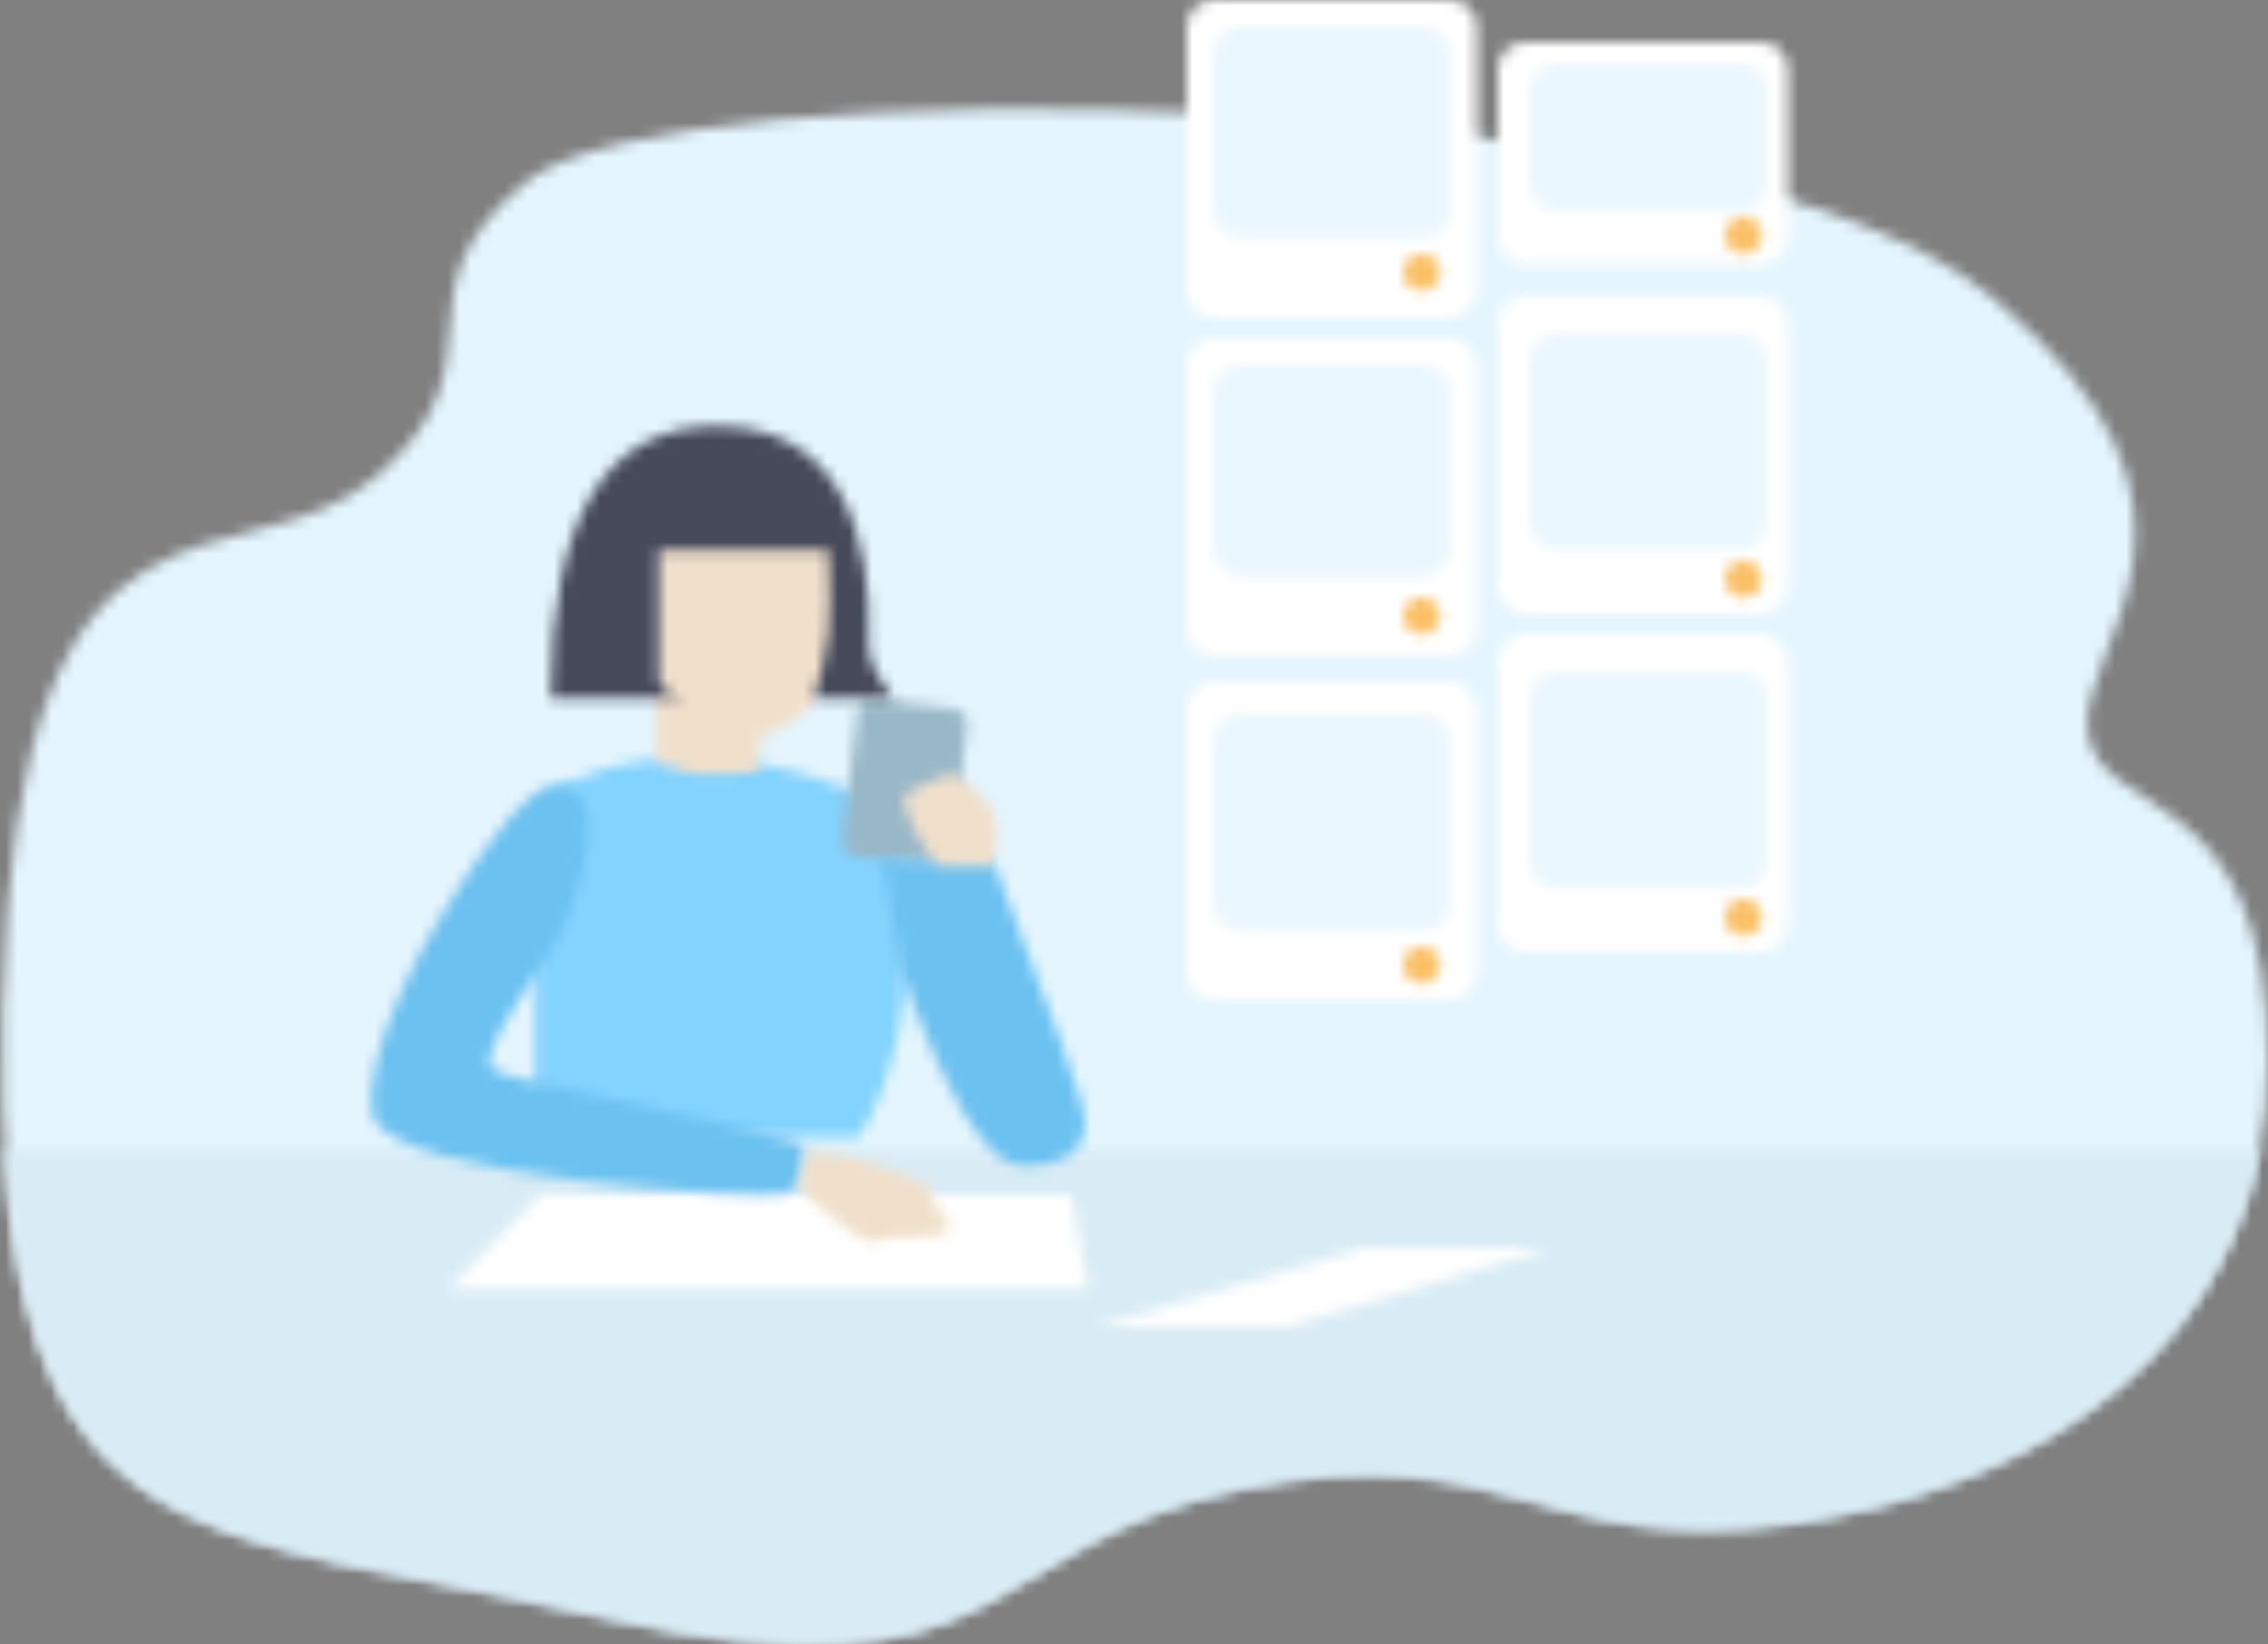 <?xml version="1.0" encoding="UTF-8"?>
<svg width="200px" height="145px" viewBox="0 0 200 145" version="1.1" xmlns="http://www.w3.org/2000/svg" xmlns:xlink="http://www.w3.org/1999/xlink">
    <rect x="0" y="0" width="200" height="145" fill="#808080" stroke="none"/>
    <title>分组 5</title>
    <defs>
        <path d="M46.513,6.613 C58.91,-3.488 152.18,-2.523 175.476,16.713 C198.772,35.95 182.907,47.64 184.133,55.372 C185.36,63.104 200,59.356 200,84.106 C200,108.856 179.964,121.877 157.952,124.95 C135.94,128.024 132.995,117.113 109.565,121.877 C86.134,126.641 89.373,141.484 53.313,133.217 C17.253,124.95 -0.894,129.692 0.234,79.414 C1.362,29.136 21.463,42.935 33.253,32.628 C45.044,22.321 34.116,16.713 46.513,6.613 Z" id="path-1"></path>
        <path d="M199.246,0.264 C195.408,19.845 177.455,30.378 157.952,33.101 C135.94,36.175 132.995,25.264 109.565,30.028 C86.134,34.792 89.373,49.635 53.313,41.368 C20.619,33.873 2.65,37.071 0.421,0.264 L199.246,0.264 L199.246,0.264 Z" id="path-3"></path>
        <path d="M2.326,0 L23.256,0 C24.54,0 25.581,1.044 25.581,2.331 L25.581,25.643 C25.581,26.931 24.54,27.974 23.256,27.974 L2.326,27.974 C1.041,27.974 0,26.931 0,25.643 L0,2.331 C0,1.044 1.041,0 2.326,0 Z" id="path-5"></path>
        <path d="M2.326,0 L23.256,0 C24.54,0 25.581,1.044 25.581,2.331 L25.581,25.643 C25.581,26.931 24.54,27.974 23.256,27.974 L2.326,27.974 C1.041,27.974 0,26.931 0,25.643 L0,2.331 C0,1.044 1.041,0 2.326,0 Z" id="path-7"></path>
        <path d="M2.326,0 L23.256,0 C24.54,0 25.581,1.044 25.581,2.331 L25.581,17.251 C25.581,18.538 24.54,19.582 23.256,19.582 L2.326,19.582 C1.041,19.582 0,18.538 0,17.251 L0,2.331 C0,1.044 1.041,0 2.326,0 Z" id="path-9"></path>
        <path d="M2.326,0 L23.256,0 C24.54,0 25.581,1.044 25.581,2.331 L25.581,25.643 C25.581,26.931 24.54,27.974 23.256,27.974 L2.326,27.974 C1.041,27.974 0,26.931 0,25.643 L0,2.331 C0,1.044 1.041,0 2.326,0 Z" id="path-11"></path>
        <path d="M2.326,0 L23.256,0 C24.54,0 25.581,1.044 25.581,2.331 L25.581,25.643 C25.581,26.931 24.54,27.974 23.256,27.974 L2.326,27.974 C1.041,27.974 0,26.931 0,25.643 L0,2.331 C0,1.044 1.041,0 2.326,0 Z" id="path-13"></path>
        <path d="M2.326,0 L23.256,0 C24.54,0 25.581,1.044 25.581,2.331 L25.581,25.643 C25.581,26.931 24.54,27.974 23.256,27.974 L2.326,27.974 C1.041,27.974 0,26.931 0,25.643 L0,2.331 C0,1.044 1.041,0 2.326,0 Z" id="path-15"></path>
        <path d="M2.326,0 L18.605,0 C19.889,0 20.93,1.044 20.93,2.331 L20.93,16.318 C20.93,17.606 19.889,18.65 18.605,18.65 L2.326,18.65 C1.041,18.65 0,17.606 0,16.318 L0,2.331 C0,1.044 1.041,0 2.326,0 Z" id="path-17"></path>
        <path d="M2.326,0 L18.605,0 C19.889,0 20.93,1.044 20.93,2.331 L20.93,16.318 C20.93,17.606 19.889,18.65 18.605,18.65 L2.326,18.65 C1.041,18.65 0,17.606 0,16.318 L0,2.331 C0,1.044 1.041,0 2.326,0 Z" id="path-19"></path>
        <path d="M2.326,0 L18.605,0 C19.889,0 20.93,1.044 20.93,2.331 L20.93,10.723 C20.93,12.011 19.889,13.055 18.605,13.055 L2.326,13.055 C1.041,13.055 0,12.011 0,10.723 L0,2.331 C0,1.044 1.041,0 2.326,0 Z" id="path-21"></path>
        <path d="M2.326,0 L18.605,0 C19.889,0 20.93,1.044 20.93,2.331 L20.93,16.785 C20.93,18.072 19.889,19.116 18.605,19.116 L2.326,19.116 C1.041,19.116 0,18.072 0,16.785 L0,2.331 C0,1.044 1.041,0 2.326,0 Z" id="path-23"></path>
        <path d="M2.326,0 L18.605,0 C19.889,0 20.93,1.044 20.93,2.331 L20.93,16.785 C20.93,18.072 19.889,19.116 18.605,19.116 L2.326,19.116 C1.041,19.116 0,18.072 0,16.785 L0,2.331 C0,1.044 1.041,0 2.326,0 Z" id="path-25"></path>
        <path d="M2.326,0 L18.605,0 C19.889,0 20.93,1.044 20.93,2.331 L20.93,16.785 C20.93,18.072 19.889,19.116 18.605,19.116 L2.326,19.116 C1.041,19.116 0,18.072 0,16.785 L0,2.331 C0,1.044 1.041,0 2.326,0 Z" id="path-27"></path>
        <polygon id="path-29" points="54.929 0 56.419 8.263 0 8.263 8.129 0"></polygon>
        <polygon id="path-31" points="0 6.915 23.567 0 39.912 0 16.869 6.915"></polygon>
        <path d="M14.07,0.068 C22.22,0.068 31.077,3.927 31.698,5.129 C32.319,6.332 33.642,16.946 32.419,23.434 C31.602,27.759 30.375,31.157 28.737,33.628 L0.184,33.628 L0.184,3.999 C4.008,1.378 8.636,0.068 14.07,0.068 Z" id="path-33"></path>
        <path d="M3.202,0.092 L10.127,0.945 C10.892,1.039 11.435,1.737 11.341,2.503 L9.981,13.61 C9.887,14.376 9.191,14.922 8.426,14.827 L1.501,13.975 C0.736,13.881 0.193,13.183 0.287,12.416 L1.647,1.31 C1.741,0.543 2.437,-0.002 3.202,0.092 Z" id="path-35"></path>
        <path d="M0.184,0.264 L16.595,1.161 C16.526,10.499 15.141,15.863 12.44,17.254 C9.74,18.645 8.677,19.341 9.252,19.341 L9.252,21.782 C6.998,22.095 5.289,22.2 4.123,22.097 C2.957,21.994 1.644,21.623 0.184,20.984 L0.184,0.264 Z" id="path-37"></path>
        <path d="M17.769,0.53 C21.143,2.338 18.371,11.419 15.176,16.187 C11.98,20.954 9.96,24.013 10.773,25.212 C11.585,26.411 38.349,30.995 38.349,32.179 C38.349,33.362 38.527,35.597 36.653,36.174 C34.78,36.751 1.676,34.832 0.357,29.433 C-0.962,24.035 5.647,12.562 7.67,9.595 C9.693,6.628 14.395,-1.278 17.769,0.53 Z" id="path-39"></path>
        <path d="M1.71,9.893 L0.184,0.264 L9.856,0.264 C15.287,14.375 18.002,22.051 18.002,23.294 C18.002,25.157 17.189,27.27 12.542,27.27 C9.444,27.27 5.833,21.478 1.71,9.893 Z" id="path-41"></path>
        <path d="M9.724,11.18 C9.724,17.792 9.724,21.543 9.724,22.433 C9.724,23.323 10.516,23.941 12.101,24.288 L0.184,24.288 C0.184,8.272 5.076,0.264 14.861,0.264 C29.537,0.264 28.212,17.734 28.212,19.622 C28.212,20.881 28.952,22.436 30.433,24.288 L23.376,24.288 C24.082,21.989 24.514,20.045 24.671,18.456 C24.828,16.867 24.828,14.442 24.671,11.18 L9.724,11.18 Z" id="path-43"></path>
        <path d="M8.036,8.185 L2.973,8.185 C1.677,6.256 0.807,4.669 0.364,3.425 C-0.301,1.559 0.951,1.718 2.973,0.62 C4.995,-0.478 5.951,1.188 7.426,2.585 C8.408,3.517 8.612,5.383 8.036,8.185 Z" id="path-45"></path>
        <path d="M0.865,0.264 C3.374,0.522 5.342,0.896 6.77,1.385 C8.913,2.119 12.091,3.037 12.091,4.42 C12.091,5.803 14.374,6.571 13.233,7.41 C12.091,8.25 8.542,7.525 7.208,8.25 C6.319,8.733 3.978,7.159 0.184,3.527 L0.865,0.264 Z" id="path-47"></path>
        <path d="M1.628,3.264 C0.729,3.264 0,2.533 0,1.632 C0,0.731 0.729,0 1.628,0 C2.527,0 3.256,0.731 3.256,1.632 C3.256,2.533 2.527,3.264 1.628,3.264 Z" id="path-49"></path>
        <path d="M1.628,3.264 C0.729,3.264 0,2.533 0,1.632 C0,0.731 0.729,0 1.628,0 C2.527,0 3.256,0.731 3.256,1.632 C3.256,2.533 2.527,3.264 1.628,3.264 Z" id="path-51"></path>
        <path d="M1.628,3.264 C0.729,3.264 0,2.533 0,1.632 C0,0.731 0.729,0 1.628,0 C2.527,0 3.256,0.731 3.256,1.632 C3.256,2.533 2.527,3.264 1.628,3.264 Z" id="path-53"></path>
        <path d="M1.628,3.264 C0.729,3.264 0,2.533 0,1.632 C0,0.731 0.729,0 1.628,0 C2.527,0 3.256,0.731 3.256,1.632 C3.256,2.533 2.527,3.264 1.628,3.264 Z" id="path-55"></path>
        <path d="M1.628,3.264 C0.729,3.264 0,2.533 0,1.632 C0,0.731 0.729,0 1.628,0 C2.527,0 3.256,0.731 3.256,1.632 C3.256,2.533 2.527,3.264 1.628,3.264 Z" id="path-57"></path>
        <path d="M1.628,3.264 C0.729,3.264 0,2.533 0,1.632 C0,0.731 0.729,0 1.628,0 C2.527,0 3.256,0.731 3.256,1.632 C3.256,2.533 2.527,3.264 1.628,3.264 Z" id="path-59"></path>
    </defs>
    <g id="聊天" stroke="none" stroke-width="1" fill="none" fill-rule="evenodd">
        <g id="空页面" transform="translate(-146, -1011)">
            <g id="分组-5" transform="translate(146, 1011)">
                <g id="分组" transform="translate(0, 9.325)">
                    <g>
                        <mask id="mask-2" fill="white">
                            <use xlink:href="#path-1"></use>
                        </mask>
                        <g id="Clip-565"></g>
                        <polygon id="Fill-564" fill="#E4F5FE" mask="url(#mask-2)" points="-2.141 -2.067 202.326 -2.067 202.326 138.006 -2.141 138.006"></polygon>
                    </g>
                    <g transform="translate(0, 91.849)">
                        <mask id="mask-4" fill="white">
                            <use xlink:href="#path-3"></use>
                        </mask>
                        <g id="Clip-567"></g>
                        <polygon id="Fill-566" fill="#D9ECF5" mask="url(#mask-4)" points="-2.607 -2.067 201.86 -2.067 201.86 49.219 -2.607 49.219"></polygon>
                    </g>
                </g>
                <g id="分组" transform="translate(104.651, 0)">
                    <mask id="mask-6" fill="white">
                        <use xlink:href="#path-5"></use>
                    </mask>
                    <g id="Clip-569"></g>
                    <polygon id="Fill-568" fill="#FFFFFF" mask="url(#mask-6)" points="-2.326 -2.331 27.907 -2.331 27.907 30.305 -2.326 30.305"></polygon>
                </g>
                <g id="分组" transform="translate(104.651, 29.839)">
                    <mask id="mask-8" fill="white">
                        <use xlink:href="#path-7"></use>
                    </mask>
                    <g id="Clip-571"></g>
                    <polygon id="Fill-570" fill="#FFFFFF" mask="url(#mask-8)" points="-2.326 -2.331 27.907 -2.331 27.907 30.305 -2.326 30.305"></polygon>
                </g>
                <g id="分组" transform="translate(132.093, 3.73)">
                    <mask id="mask-10" fill="white">
                        <use xlink:href="#path-9"></use>
                    </mask>
                    <g id="Clip-573"></g>
                    <polygon id="Fill-572" fill="#FFFFFF" mask="url(#mask-10)" points="-2.326 -2.331 27.907 -2.331 27.907 21.913 -2.326 21.913"></polygon>
                </g>
                <g id="分组" transform="translate(132.093, 26.109)">
                    <mask id="mask-12" fill="white">
                        <use xlink:href="#path-11"></use>
                    </mask>
                    <g id="Clip-575"></g>
                    <polygon id="Fill-574" fill="#FFFFFF" mask="url(#mask-12)" points="-2.326 -2.331 27.907 -2.331 27.907 30.305 -2.326 30.305"></polygon>
                </g>
                <g id="分组" transform="translate(132.093, 55.949)">
                    <mask id="mask-14" fill="white">
                        <use xlink:href="#path-13"></use>
                    </mask>
                    <g id="Clip-577"></g>
                    <polygon id="Fill-576" fill="#FFFFFF" mask="url(#mask-14)" points="-2.326 -2.331 27.907 -2.331 27.907 30.305 -2.326 30.305"></polygon>
                </g>
                <g id="分组" transform="translate(104.651, 60.145)">
                    <mask id="mask-16" fill="white">
                        <use xlink:href="#path-15"></use>
                    </mask>
                    <g id="Clip-579"></g>
                    <polygon id="Fill-578" fill="#FFFFFF" mask="url(#mask-16)" points="-2.326 -2.331 27.907 -2.331 27.907 30.305 -2.326 30.305"></polygon>
                </g>
                <g id="分组" transform="translate(106.977, 2.331)">
                    <mask id="mask-18" fill="white">
                        <use xlink:href="#path-17"></use>
                    </mask>
                    <g id="Clip-581"></g>
                    <polygon id="Fill-580" fill="#EBF7FE" mask="url(#mask-18)" points="-2.326 -2.331 23.256 -2.331 23.256 20.981 -2.326 20.981"></polygon>
                </g>
                <g id="分组" transform="translate(106.977, 32.17)">
                    <mask id="mask-20" fill="white">
                        <use xlink:href="#path-19"></use>
                    </mask>
                    <g id="Clip-583"></g>
                    <polygon id="Fill-582" fill="#EBF7FE" mask="url(#mask-20)" points="-2.326 -2.331 23.256 -2.331 23.256 20.981 -2.326 20.981"></polygon>
                </g>
                <g id="分组" transform="translate(134.884, 5.595)">
                    <mask id="mask-22" fill="white">
                        <use xlink:href="#path-21"></use>
                    </mask>
                    <g id="Clip-585"></g>
                    <polygon id="Fill-584" fill="#EBF7FE" mask="url(#mask-22)" points="-2.326 -2.331 23.256 -2.331 23.256 15.386 -2.326 15.386"></polygon>
                </g>
                <g id="分组" transform="translate(134.884, 29.373)">
                    <mask id="mask-24" fill="white">
                        <use xlink:href="#path-23"></use>
                    </mask>
                    <g id="Clip-587"></g>
                    <polygon id="Fill-586" fill="#EBF7FE" mask="url(#mask-24)" points="-2.326 -2.331 23.256 -2.331 23.256 21.447 -2.326 21.447"></polygon>
                </g>
                <g id="分组" transform="translate(134.884, 59.212)">
                    <mask id="mask-26" fill="white">
                        <use xlink:href="#path-25"></use>
                    </mask>
                    <g id="Clip-589"></g>
                    <polygon id="Fill-588" fill="#EBF7FE" mask="url(#mask-26)" points="-2.326 -2.331 23.256 -2.331 23.256 21.447 -2.326 21.447"></polygon>
                </g>
                <g id="分组" transform="translate(106.977, 62.942)">
                    <mask id="mask-28" fill="white">
                        <use xlink:href="#path-27"></use>
                    </mask>
                    <g id="Clip-591"></g>
                    <polygon id="Fill-590" fill="#EBF7FE" mask="url(#mask-28)" points="-2.326 -2.331 23.256 -2.331 23.256 21.447 -2.326 21.447"></polygon>
                </g>
                <g id="分组" transform="translate(39.535, 105.37)">
                    <mask id="mask-30" fill="white">
                        <use xlink:href="#path-29"></use>
                    </mask>
                    <g id="Clip-593"></g>
                    <polygon id="Fill-592" fill="#FFFFFF" mask="url(#mask-30)" points="-2.326 -2.331 58.744 -2.331 58.744 10.595 -2.326 10.595"></polygon>
                </g>
                <g id="分组" transform="translate(96.744, 110.032)">
                    <mask id="mask-32" fill="white">
                        <use xlink:href="#path-31"></use>
                    </mask>
                    <g id="Clip-595"></g>
                    <polygon id="Fill-594" fill="#FFFFFF" mask="url(#mask-32)" points="-2.326 -2.331 42.237 -2.331 42.237 9.246 -2.326 9.246"></polygon>
                </g>
                <g id="分组" transform="translate(46.977, 66.672)">
                    <mask id="mask-34" fill="white">
                        <use xlink:href="#path-33"></use>
                    </mask>
                    <g id="Clip-597"></g>
                    <polygon id="Fill-596" fill="#83D3FF" mask="url(#mask-34)" points="-2.141 -2.263 35.246 -2.263 35.246 35.959 -2.141 35.959"></polygon>
                </g>
                <g id="分组" transform="translate(73.953, 61.543)">
                    <mask id="mask-36" fill="white">
                        <use xlink:href="#path-35"></use>
                    </mask>
                    <g id="Clip-599"></g>
                    <polygon id="Fill-598" fill="#99B8C7" mask="url(#mask-36)" points="-0.208 -2.676 14.103 -0.915 11.836 17.596 -2.475 15.834"></polygon>
                </g>
                <g id="分组" transform="translate(57.674, 46.158)">
                    <mask id="mask-38" fill="white">
                        <use xlink:href="#path-37"></use>
                    </mask>
                    <g id="Clip-601"></g>
                    <polygon id="Fill-600" fill="#F0E0CB" mask="url(#mask-38)" points="-2.141 -2.067 18.92 -2.067 18.92 24.466 -2.141 24.466"></polygon>
                </g>
                <g id="分组" transform="translate(32.558, 69.003)">
                    <mask id="mask-40" fill="white">
                        <use xlink:href="#path-39"></use>
                    </mask>
                    <g id="Clip-603"></g>
                    <polygon id="Fill-602" fill="#6BC1F0" mask="url(#mask-40)" points="-2.141 -2.067 40.679 -2.067 40.679 38.604 -2.141 38.604"></polygon>
                </g>
                <g id="分组" transform="translate(77.674, 75.531)">
                    <mask id="mask-42" fill="white">
                        <use xlink:href="#path-41"></use>
                    </mask>
                    <g id="Clip-605"></g>
                    <polygon id="Fill-604" fill="#6BC1F0" mask="url(#mask-42)" points="-2.141 -2.067 20.327 -2.067 20.327 29.601 -2.141 29.601"></polygon>
                </g>
                <g id="分组" transform="translate(48.372, 37.299)">
                    <mask id="mask-44" fill="white">
                        <use xlink:href="#path-43"></use>
                    </mask>
                    <g id="Clip-607"></g>
                    <polygon id="Fill-606" fill="#474A5B" mask="url(#mask-44)" points="-2.141 -2.067 32.758 -2.067 32.758 26.619 -2.141 26.619"></polygon>
                </g>
                <g id="分组" transform="translate(79.535, 68.071)">
                    <mask id="mask-46" fill="white">
                        <use xlink:href="#path-45"></use>
                    </mask>
                    <g id="Clip-609"></g>
                    <polygon id="Fill-608" fill="#F0E0CB" mask="url(#mask-46)" points="-2.141 -2.067 10.681 -2.067 10.681 10.516 -2.141 10.516"></polygon>
                </g>
                <g id="分组" transform="translate(70.233, 101.174)">
                    <mask id="mask-48" fill="white">
                        <use xlink:href="#path-47"></use>
                    </mask>
                    <g id="Clip-611"></g>
                    <polygon id="Fill-610" fill="#F0E0CB" mask="url(#mask-48)" points="-2.141 -2.067 15.878 -2.067 15.878 10.666 -2.141 10.666"></polygon>
                </g>
                <g id="分组" transform="translate(123.721, 22.379)">
                    <mask id="mask-50" fill="white">
                        <use xlink:href="#path-49"></use>
                    </mask>
                    <g id="Clip-613"></g>
                    <polygon id="Fill-612" fill="#FAC064" mask="url(#mask-50)" points="-2.326 -2.331 5.581 -2.331 5.581 5.595 -2.326 5.595"></polygon>
                </g>
                <g id="分组" transform="translate(123.721, 52.685)">
                    <mask id="mask-52" fill="white">
                        <use xlink:href="#path-51"></use>
                    </mask>
                    <g id="Clip-615"></g>
                    <polygon id="Fill-614" fill="#FAC064" mask="url(#mask-52)" points="-2.326 -2.331 5.581 -2.331 5.581 5.595 -2.326 5.595"></polygon>
                </g>
                <g id="分组" transform="translate(152.093, 49.421)">
                    <mask id="mask-54" fill="white">
                        <use xlink:href="#path-53"></use>
                    </mask>
                    <g id="Clip-617"></g>
                    <polygon id="Fill-616" fill="#FAC064" mask="url(#mask-54)" points="-2.326 -2.331 5.581 -2.331 5.581 5.595 -2.326 5.595"></polygon>
                </g>
                <g id="分组" transform="translate(152.093, 79.26)">
                    <mask id="mask-56" fill="white">
                        <use xlink:href="#path-55"></use>
                    </mask>
                    <g id="Clip-619"></g>
                    <polygon id="Fill-618" fill="#FAC064" mask="url(#mask-56)" points="-2.326 -2.331 5.581 -2.331 5.581 5.595 -2.326 5.595"></polygon>
                </g>
                <g id="分组" transform="translate(123.721, 83.457)">
                    <mask id="mask-58" fill="white">
                        <use xlink:href="#path-57"></use>
                    </mask>
                    <g id="Clip-621"></g>
                    <polygon id="Fill-620" fill="#FAC064" mask="url(#mask-58)" points="-2.326 -2.331 5.581 -2.331 5.581 5.595 -2.326 5.595"></polygon>
                </g>
                <g id="分组" transform="translate(152.093, 19.116)">
                    <mask id="mask-60" fill="white">
                        <use xlink:href="#path-59"></use>
                    </mask>
                    <g id="Clip-623"></g>
                    <polygon id="Fill-622" fill="#FAC064" mask="url(#mask-60)" points="-2.326 -2.331 5.581 -2.331 5.581 5.595 -2.326 5.595"></polygon>
                </g>
            </g>
        </g>
    </g>
</svg>